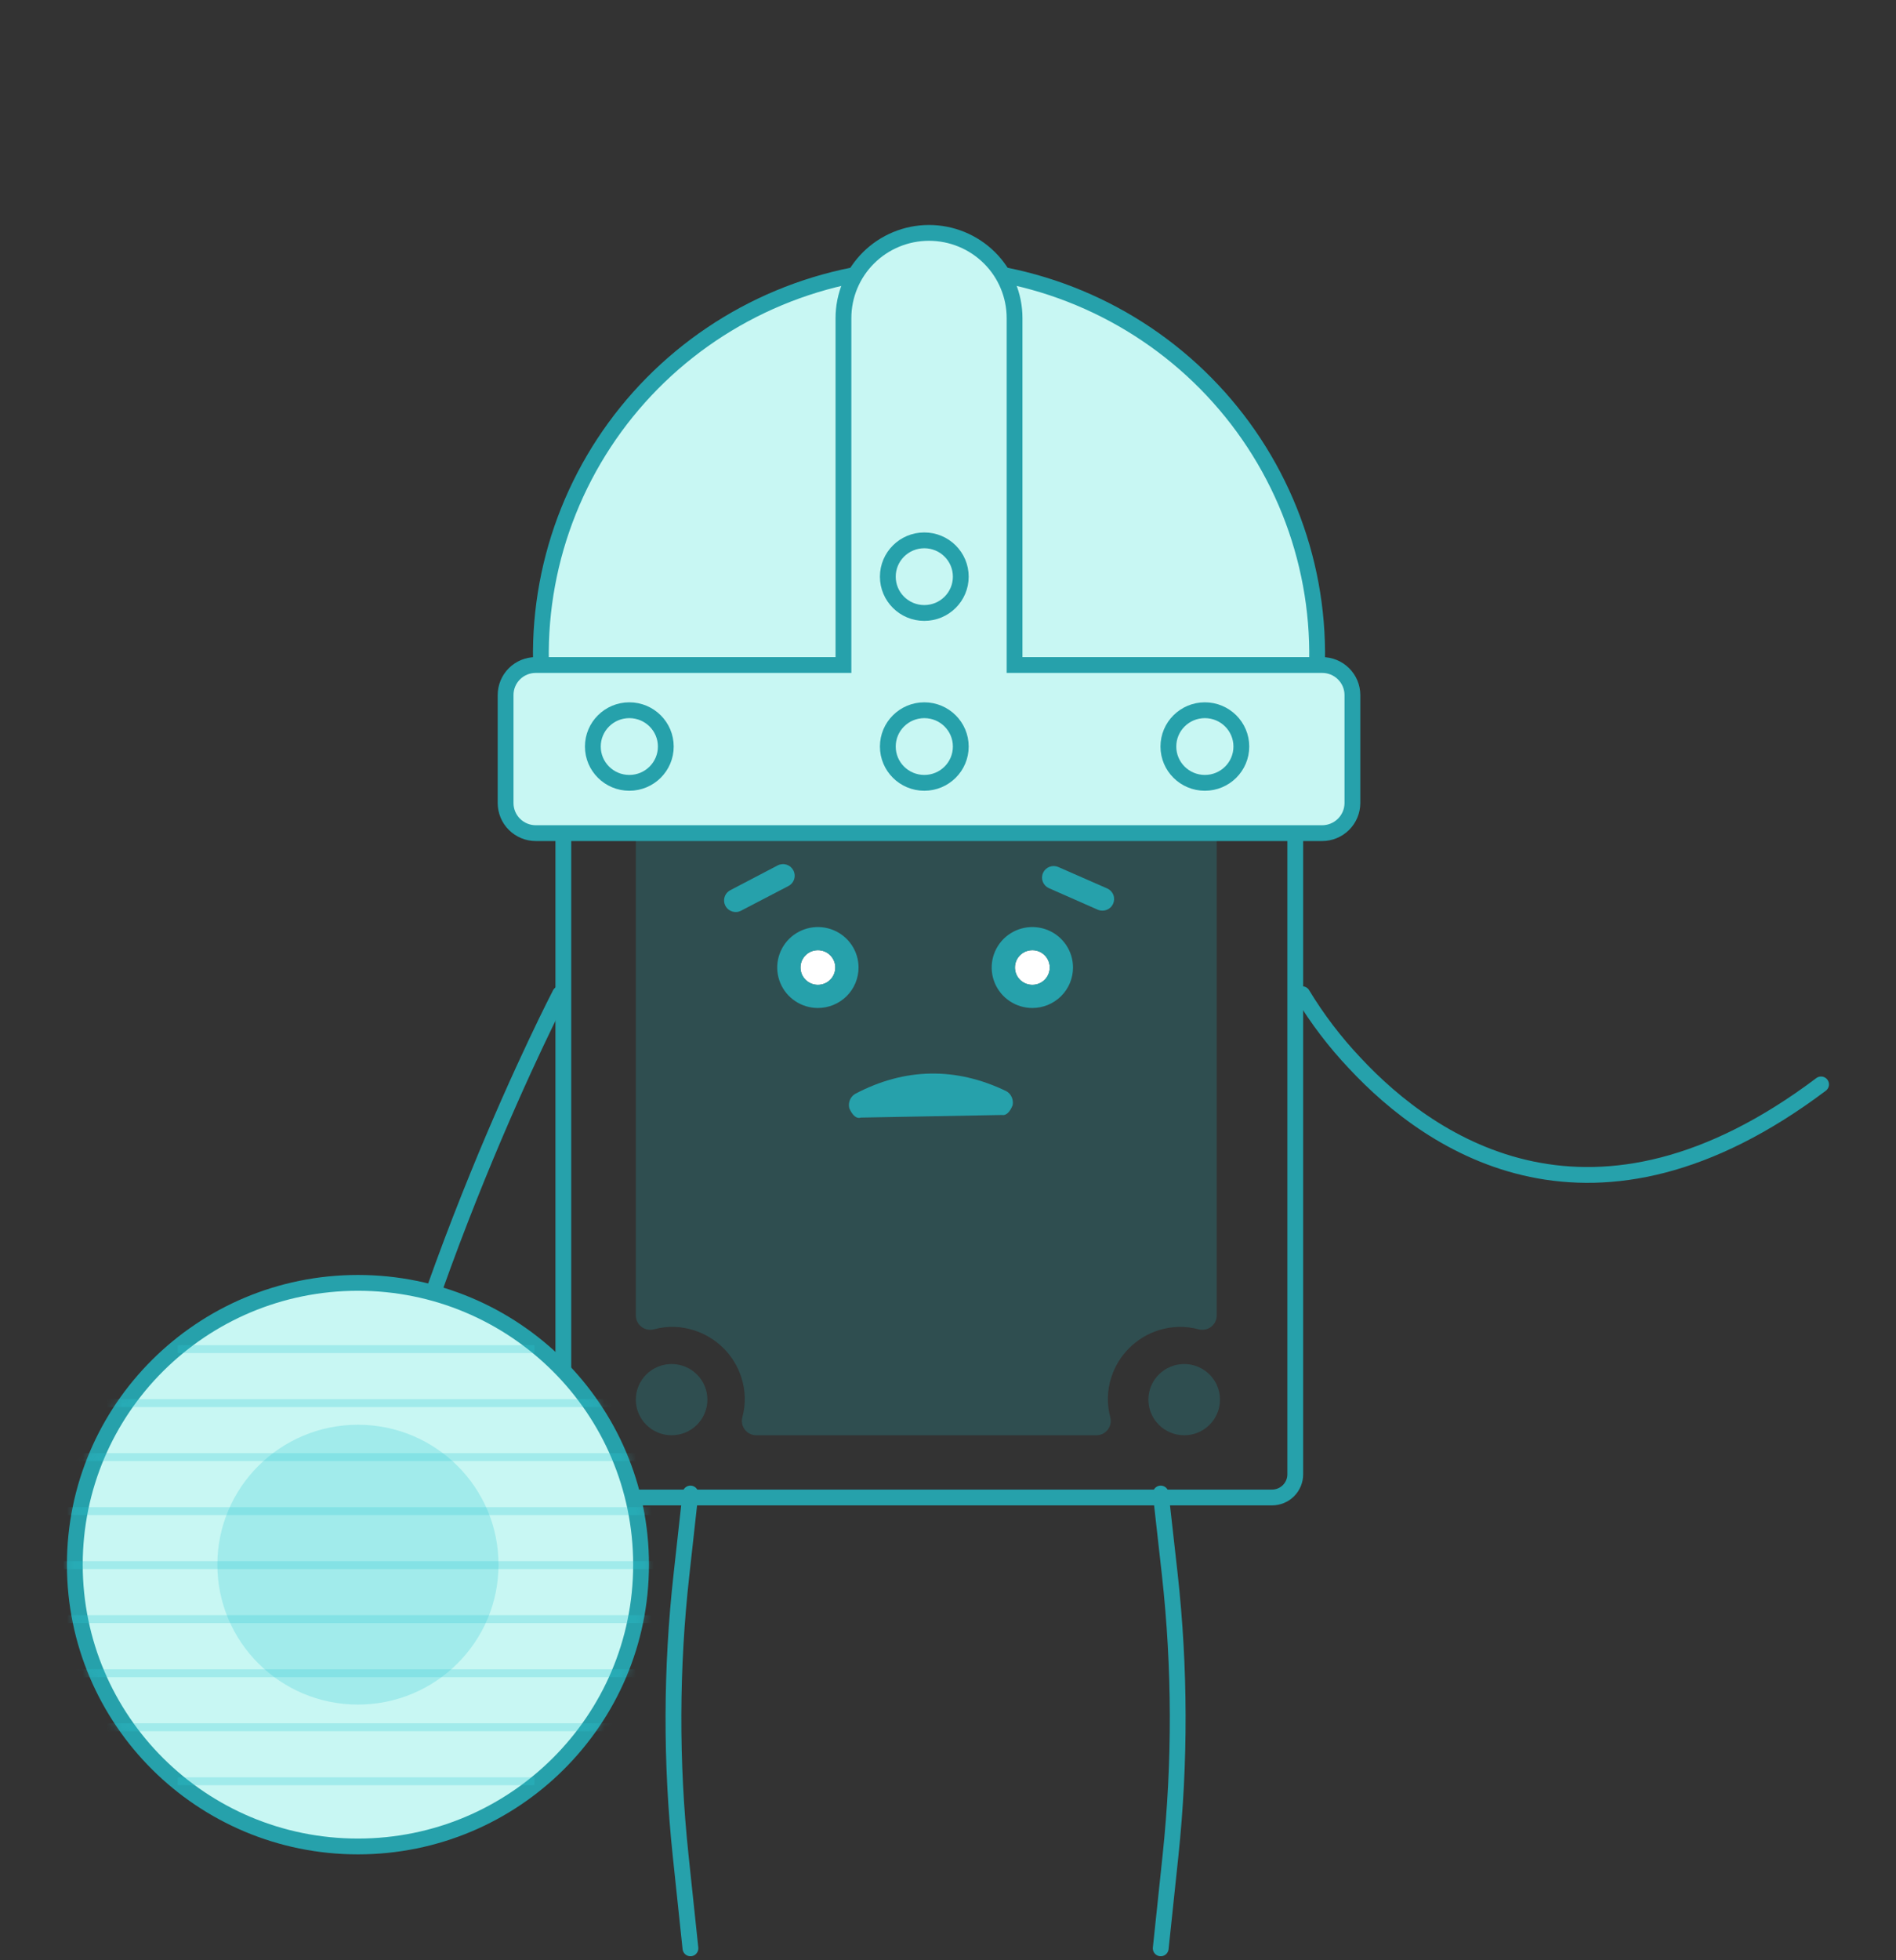 <svg width="240" height="248" viewBox="0 0 240 248" fill="none" xmlns="http://www.w3.org/2000/svg">
<rect x="0" y="0" width="240" height="248" fill="#333333" stroke="none"/>
<path d="M133.985 81.032C136.535 81.032 138.603 78.975 138.603 76.438C138.603 73.901 136.535 71.845 133.985 71.845C131.435 71.845 129.367 73.901 129.367 76.438C129.367 78.975 131.435 81.032 133.985 81.032Z" stroke="#26A1AB" stroke-width="2" stroke-miterlimit="10"/>
<path d="M164.853 125.784C166.745 128.912 168.968 131.831 171.485 134.489C181.294 145.022 201.705 158.862 230.514 137.195" stroke="#26A1AB" stroke-width="2" stroke-miterlimit="10" stroke-linecap="round"/>
<path d="M70.897 125.74C70.897 125.74 51.779 162.475 44.779 199.971" stroke="#26A1AB" stroke-width="2" stroke-miterlimit="10" stroke-linecap="round"/>
<path d="M163.956 89.971V186.527C163.956 186.911 163.88 187.291 163.732 187.646C163.584 188.001 163.367 188.324 163.094 188.596C162.821 188.867 162.497 189.083 162.14 189.23C161.783 189.377 161.401 189.453 161.014 189.453H74.25C73.47 189.453 72.722 189.144 72.17 188.596C71.618 188.047 71.309 187.303 71.309 186.527V89.971" stroke="#26A1AB" stroke-width="2" stroke-miterlimit="10"/>
<path opacity="0.25" d="M151.735 72.84C150.082 73.282 148.336 73.241 146.706 72.722C145.282 72.278 143.988 71.498 142.933 70.449C141.878 69.399 141.094 68.111 140.647 66.695C140.129 65.077 140.093 63.344 140.544 61.706C140.617 61.436 140.626 61.153 140.57 60.879C140.514 60.605 140.396 60.347 140.223 60.126C140.051 59.905 139.83 59.727 139.577 59.605C139.324 59.483 139.046 59.422 138.765 59.424H95.736C95.456 59.421 95.18 59.483 94.929 59.604C94.678 59.725 94.458 59.902 94.287 60.122C94.116 60.342 93.999 60.598 93.944 60.87C93.889 61.142 93.898 61.424 93.971 61.692C94.425 63.361 94.379 65.125 93.838 66.768C93.388 68.167 92.607 69.438 91.561 70.475C90.514 71.511 89.232 72.282 87.824 72.722C86.188 73.241 84.438 73.281 82.78 72.84C82.509 72.764 82.225 72.753 81.949 72.807C81.673 72.86 81.414 72.976 81.191 73.147C80.969 73.317 80.789 73.537 80.666 73.788C80.544 74.039 80.482 74.316 80.486 74.595V166.425C80.486 166.702 80.549 166.975 80.672 167.223C80.795 167.472 80.973 167.689 81.193 167.859C81.413 168.028 81.669 168.145 81.941 168.201C82.214 168.257 82.496 168.25 82.765 168.181C84.446 167.72 86.227 167.766 87.882 168.312C89.286 168.763 90.56 169.542 91.599 170.583C92.637 171.624 93.41 172.897 93.853 174.296C94.374 175.918 94.415 177.655 93.971 179.299C93.898 179.569 93.889 179.852 93.945 180.127C94.001 180.401 94.119 180.658 94.292 180.879C94.464 181.1 94.685 181.279 94.938 181.4C95.191 181.522 95.469 181.584 95.75 181.581H138.78C139.058 181.581 139.332 181.518 139.582 181.396C139.832 181.274 140.05 181.097 140.221 180.878C140.391 180.659 140.509 180.404 140.565 180.133C140.621 179.862 140.614 179.582 140.544 179.314C140.09 177.645 140.136 175.88 140.677 174.237C141.127 172.838 141.908 171.567 142.955 170.531C144.001 169.495 145.283 168.724 146.691 168.283C148.328 167.769 150.079 167.733 151.735 168.181C152.006 168.25 152.289 168.257 152.563 168.2C152.836 168.144 153.093 168.025 153.313 167.854C153.534 167.683 153.712 167.464 153.833 167.214C153.955 166.963 154.017 166.688 154.015 166.41V74.595C154.018 74.317 153.956 74.043 153.834 73.793C153.712 73.543 153.534 73.324 153.313 73.154C153.093 72.984 152.835 72.867 152.562 72.813C152.288 72.758 152.005 72.767 151.735 72.84Z" fill="#26A1AB"/>
<path opacity="0.25" d="M85.015 68.421C87.516 68.421 89.544 66.404 89.544 63.916C89.544 61.427 87.516 59.41 85.015 59.41C82.513 59.41 80.485 61.427 80.485 63.916C80.485 66.404 82.513 68.421 85.015 68.421Z" fill="#26A1AB"/>
<path opacity="0.25" d="M149.5 68.421C152.002 68.421 154.03 66.404 154.03 63.916C154.03 61.427 152.002 59.41 149.5 59.41C146.999 59.41 144.971 61.427 144.971 63.916C144.971 66.404 146.999 68.421 149.5 68.421Z" fill="#26A1AB"/>
<path opacity="0.25" d="M85.015 181.581C87.516 181.581 89.544 179.564 89.544 177.075C89.544 174.587 87.516 172.57 85.015 172.57C82.513 172.57 80.485 174.587 80.485 177.075C80.485 179.564 82.513 181.581 85.015 181.581Z" fill="#26A1AB"/>
<path opacity="0.25" d="M149.898 181.581C152.399 181.581 154.427 179.564 154.427 177.075C154.427 174.587 152.399 172.57 149.898 172.57C147.396 172.57 145.368 174.587 145.368 177.075C145.368 179.564 147.396 181.581 149.898 181.581Z" fill="#26A1AB"/>
<path d="M126.83 141.062L108.975 141.39C108.716 141.485 108.449 141.428 108.195 141.222C107.94 141.016 107.703 140.666 107.502 140.199C107.329 139.479 107.65 138.749 108.238 138.396C114.498 135.083 120.991 134.963 127.369 138.044C127.984 138.376 128.317 139.093 128.185 139.819C128.008 140.262 127.796 140.601 127.563 140.814C127.329 141.028 127.08 141.112 126.83 141.062Z" fill="#26A1AB"/>
<path d="M103.53 124.599C104.748 124.599 105.736 123.617 105.736 122.405C105.736 121.193 104.748 120.21 103.53 120.21C102.312 120.21 101.324 121.193 101.324 122.405C101.324 123.617 102.312 124.599 103.53 124.599Z" fill="white"/>
<path d="M103.53 127.525C102.512 127.525 101.517 127.225 100.67 126.662C99.824 126.1 99.164 125.3 98.775 124.365C98.385 123.429 98.283 122.399 98.482 121.406C98.68 120.413 99.171 119.5 99.89 118.784C100.61 118.068 101.527 117.581 102.526 117.383C103.524 117.185 104.559 117.287 105.5 117.674C106.44 118.062 107.244 118.718 107.809 119.56C108.375 120.402 108.677 121.392 108.677 122.405C108.677 123.763 108.135 125.065 107.169 126.026C106.204 126.986 104.895 127.525 103.53 127.525ZM103.53 120.211C103.094 120.211 102.667 120.339 102.304 120.58C101.942 120.822 101.659 121.164 101.492 121.565C101.325 121.966 101.281 122.407 101.366 122.833C101.451 123.259 101.662 123.65 101.97 123.957C102.279 124.264 102.672 124.473 103.1 124.557C103.527 124.642 103.971 124.599 104.374 124.432C104.777 124.266 105.122 123.985 105.364 123.624C105.606 123.263 105.736 122.839 105.736 122.405C105.736 121.823 105.503 121.265 105.09 120.853C104.676 120.442 104.115 120.211 103.53 120.211Z" fill="#26A1AB"/>
<path d="M130.677 124.599C131.895 124.599 132.882 123.617 132.882 122.405C132.882 121.193 131.895 120.21 130.677 120.21C129.458 120.21 128.471 121.193 128.471 122.405C128.471 123.617 129.458 124.599 130.677 124.599Z" fill="white"/>
<path d="M130.676 127.525C129.658 127.525 128.663 127.225 127.817 126.662C126.97 126.1 126.311 125.3 125.921 124.365C125.532 123.429 125.43 122.399 125.628 121.406C125.827 120.413 126.317 119.5 127.037 118.784C127.757 118.068 128.674 117.581 129.672 117.383C130.671 117.185 131.706 117.287 132.646 117.674C133.587 118.062 134.39 118.718 134.956 119.56C135.522 120.402 135.823 121.392 135.823 122.405C135.823 123.077 135.69 123.743 135.432 124.365C135.173 124.986 134.794 125.55 134.316 126.026C133.838 126.501 133.271 126.878 132.646 127.136C132.022 127.393 131.352 127.525 130.676 127.525ZM130.676 120.211C130.24 120.211 129.814 120.339 129.451 120.58C129.088 120.822 128.805 121.164 128.638 121.565C128.471 121.966 128.428 122.407 128.513 122.833C128.598 123.259 128.808 123.65 129.117 123.957C129.425 124.264 129.818 124.473 130.246 124.557C130.674 124.642 131.117 124.599 131.521 124.432C131.924 124.266 132.268 123.985 132.51 123.624C132.753 123.263 132.882 122.839 132.882 122.405C132.882 121.823 132.65 121.265 132.236 120.853C131.822 120.442 131.261 120.211 130.676 120.211Z" fill="#26A1AB"/>
<path d="M68.471 83.607C68.358 77.118 69.546 70.672 71.964 64.645C74.382 58.617 77.982 53.129 82.555 48.5C87.128 43.872 92.582 40.196 98.598 37.686C104.614 35.177 111.073 33.884 117.596 33.884C124.12 33.884 130.578 35.177 136.595 37.686C142.611 40.196 148.064 43.872 152.637 48.5C157.21 53.129 160.811 58.617 163.229 64.645C165.647 70.672 166.834 77.118 166.721 83.607" fill="#C8F7F3"/>
<path d="M68.471 83.607C68.358 77.118 69.546 70.672 71.964 64.645C74.382 58.617 77.982 53.129 82.555 48.5C87.128 43.872 92.582 40.196 98.598 37.686C104.614 35.177 111.073 33.884 117.596 33.884C124.12 33.884 130.578 35.177 136.595 37.686C142.611 40.196 148.064 43.872 152.637 48.5C157.21 53.129 160.811 58.617 163.229 64.645C165.647 70.672 166.834 77.118 166.721 83.607" stroke="#26A1AB" stroke-width="2" stroke-miterlimit="10" stroke-linecap="round"/>
<path d="M128.426 84.134V40.245C128.426 37.385 127.285 34.643 125.252 32.621C123.219 30.599 120.463 29.463 117.588 29.463C114.716 29.467 111.963 30.604 109.934 32.626C107.905 34.648 106.765 37.388 106.765 40.245V84.134H67.824C67.321 84.132 66.823 84.229 66.358 84.419C65.893 84.61 65.471 84.89 65.116 85.243C64.76 85.597 64.479 86.017 64.287 86.48C64.096 86.942 63.998 87.437 64 87.937V101.601C64 102.61 64.403 103.578 65.12 104.291C65.837 105.004 66.809 105.405 67.824 105.405H167.353C168.368 105.405 169.342 105.005 170.062 104.292C170.781 103.579 171.187 102.612 171.191 101.601V87.937C171.191 87.437 171.092 86.941 170.899 86.478C170.706 86.016 170.423 85.596 170.066 85.243C169.709 84.889 169.286 84.609 168.821 84.419C168.355 84.229 167.856 84.132 167.353 84.134H128.426Z" fill="#C8F7F3" stroke="#26A1AB" stroke-width="2" stroke-miterlimit="10" stroke-linecap="round"/>
<path d="M117 99.041C119.551 99.041 121.618 96.985 121.618 94.448C121.618 91.911 119.551 89.854 117 89.854C114.45 89.854 112.383 91.911 112.383 94.448C112.383 96.985 114.45 99.041 117 99.041Z" stroke="#26A1AB" stroke-width="2" stroke-miterlimit="10"/>
<path d="M117 77.55C119.551 77.55 121.618 75.494 121.618 72.957C121.618 70.42 119.551 68.363 117 68.363C114.45 68.363 112.383 70.42 112.383 72.957C112.383 75.494 114.45 77.55 117 77.55Z" stroke="#26A1AB" stroke-width="2" stroke-miterlimit="10"/>
<path d="M152.514 99.041C155.064 99.041 157.132 96.985 157.132 94.448C157.132 91.911 155.064 89.854 152.514 89.854C149.964 89.854 147.896 91.911 147.896 94.448C147.896 96.985 149.964 99.041 152.514 99.041Z" stroke="#26A1AB" stroke-width="2" stroke-miterlimit="10"/>
<path d="M79.662 99.041C82.212 99.041 84.279 96.985 84.279 94.448C84.279 91.911 82.212 89.854 79.662 89.854C77.111 89.854 75.044 91.911 75.044 94.448C75.044 96.985 77.111 99.041 79.662 99.041Z" stroke="#26A1AB" stroke-width="2" stroke-miterlimit="10"/>
<path d="M45.309 233.604C65.102 233.604 81.147 217.642 81.147 197.952C81.147 178.262 65.102 162.3 45.309 162.3C25.516 162.3 9.471 178.262 9.471 197.952C9.471 217.642 25.516 233.604 45.309 233.604Z" fill="#C8F7F3" stroke="#26A1AB" stroke-width="2" stroke-miterlimit="10" stroke-linecap="round"/>
<mask id="mask0" mask-type="alpha" maskUnits="userSpaceOnUse" x="8" y="161" width="75" height="74">
<path d="M45.308 233.605C65.101 233.605 81.146 217.643 81.146 197.953C81.146 178.262 65.101 162.3 45.308 162.3C25.515 162.3 9.47 178.262 9.47 197.953C9.47 217.643 25.515 233.605 45.308 233.605Z" fill="#C8F7F3" stroke="#26A1AB" stroke-width="2" stroke-miterlimit="10" stroke-linecap="round"/>
</mask>
<g mask="url(#mask0)">
<path opacity="0.25" d="M22.501 170.682H67.648" stroke="#2FCAD7" stroke-miterlimit="10"/>
<path opacity="0.25" d="M8.104 177.514H82.692" stroke="#2FCAD7" stroke-miterlimit="10"/>
<path opacity="0.25" d="M8.104 184.346H82.692" stroke="#2FCAD7" stroke-miterlimit="10"/>
<path opacity="0.25" d="M8.104 191.178H82.692" stroke="#2FCAD7" stroke-miterlimit="10"/>
<path opacity="0.25" d="M8.104 198.01H82.692" stroke="#2FCAD7" stroke-miterlimit="10"/>
<path opacity="0.25" d="M8.104 204.842H82.692" stroke="#2FCAD7" stroke-miterlimit="10"/>
<path opacity="0.25" d="M8.104 211.689H82.692" stroke="#2FCAD7" stroke-miterlimit="10"/>
<path opacity="0.25" d="M8.104 218.521H82.692" stroke="#2FCAD7" stroke-miterlimit="10"/>
<path opacity="0.25" d="M22.501 225.353H67.648" stroke="#2FCAD7" stroke-miterlimit="10"/>
</g>
<path opacity="0.25" d="M45.309 215.654C55.136 215.654 63.103 207.729 63.103 197.952C63.103 188.176 55.136 180.25 45.309 180.25C35.481 180.25 27.515 188.176 27.515 197.952C27.515 207.729 35.481 215.654 45.309 215.654Z" fill="#2FCAD7"/>
<path d="M87.397 188.955L86.264 199.195C84.943 211.022 84.909 222.955 86.161 234.789L87.397 246.493" stroke="#26A1AB" stroke-width="2" stroke-linecap="round" stroke-linejoin="round"/>
<path d="M146.927 188.955L148.074 199.195C149.382 211.023 149.412 222.956 148.162 234.789L146.927 246.493" stroke="#26A1AB" stroke-width="2" stroke-linecap="round" stroke-linejoin="round"/>
<path d="M100.426 110.116C100.338 109.945 100.216 109.793 100.068 109.668C99.921 109.544 99.749 109.45 99.565 109.391C99.38 109.333 99.186 109.311 98.993 109.328C98.801 109.344 98.613 109.398 98.441 109.487L92.426 112.632C92.135 112.788 91.906 113.037 91.774 113.339C91.643 113.641 91.618 113.978 91.703 114.296C91.788 114.614 91.978 114.894 92.243 115.091C92.507 115.288 92.831 115.391 93.162 115.383C93.382 115.381 93.6 115.326 93.794 115.222L99.809 112.091C100.154 111.91 100.413 111.601 100.529 111.231C100.644 110.86 100.608 110.459 100.426 110.116Z" fill="#26A1AB"/>
<path d="M140.176 112.413L133.97 109.692C133.614 109.535 133.209 109.525 132.844 109.665C132.48 109.805 132.187 110.083 132.029 110.438C131.871 110.793 131.862 111.196 132.002 111.558C132.143 111.92 132.422 112.212 132.779 112.369L138.956 115.09C139.16 115.177 139.381 115.217 139.603 115.207C139.878 115.198 140.145 115.113 140.374 114.96C140.603 114.807 140.784 114.594 140.897 114.344C141.057 113.993 141.071 113.592 140.936 113.231C140.801 112.869 140.528 112.575 140.176 112.413Z" fill="#26A1AB"/>
</svg>
